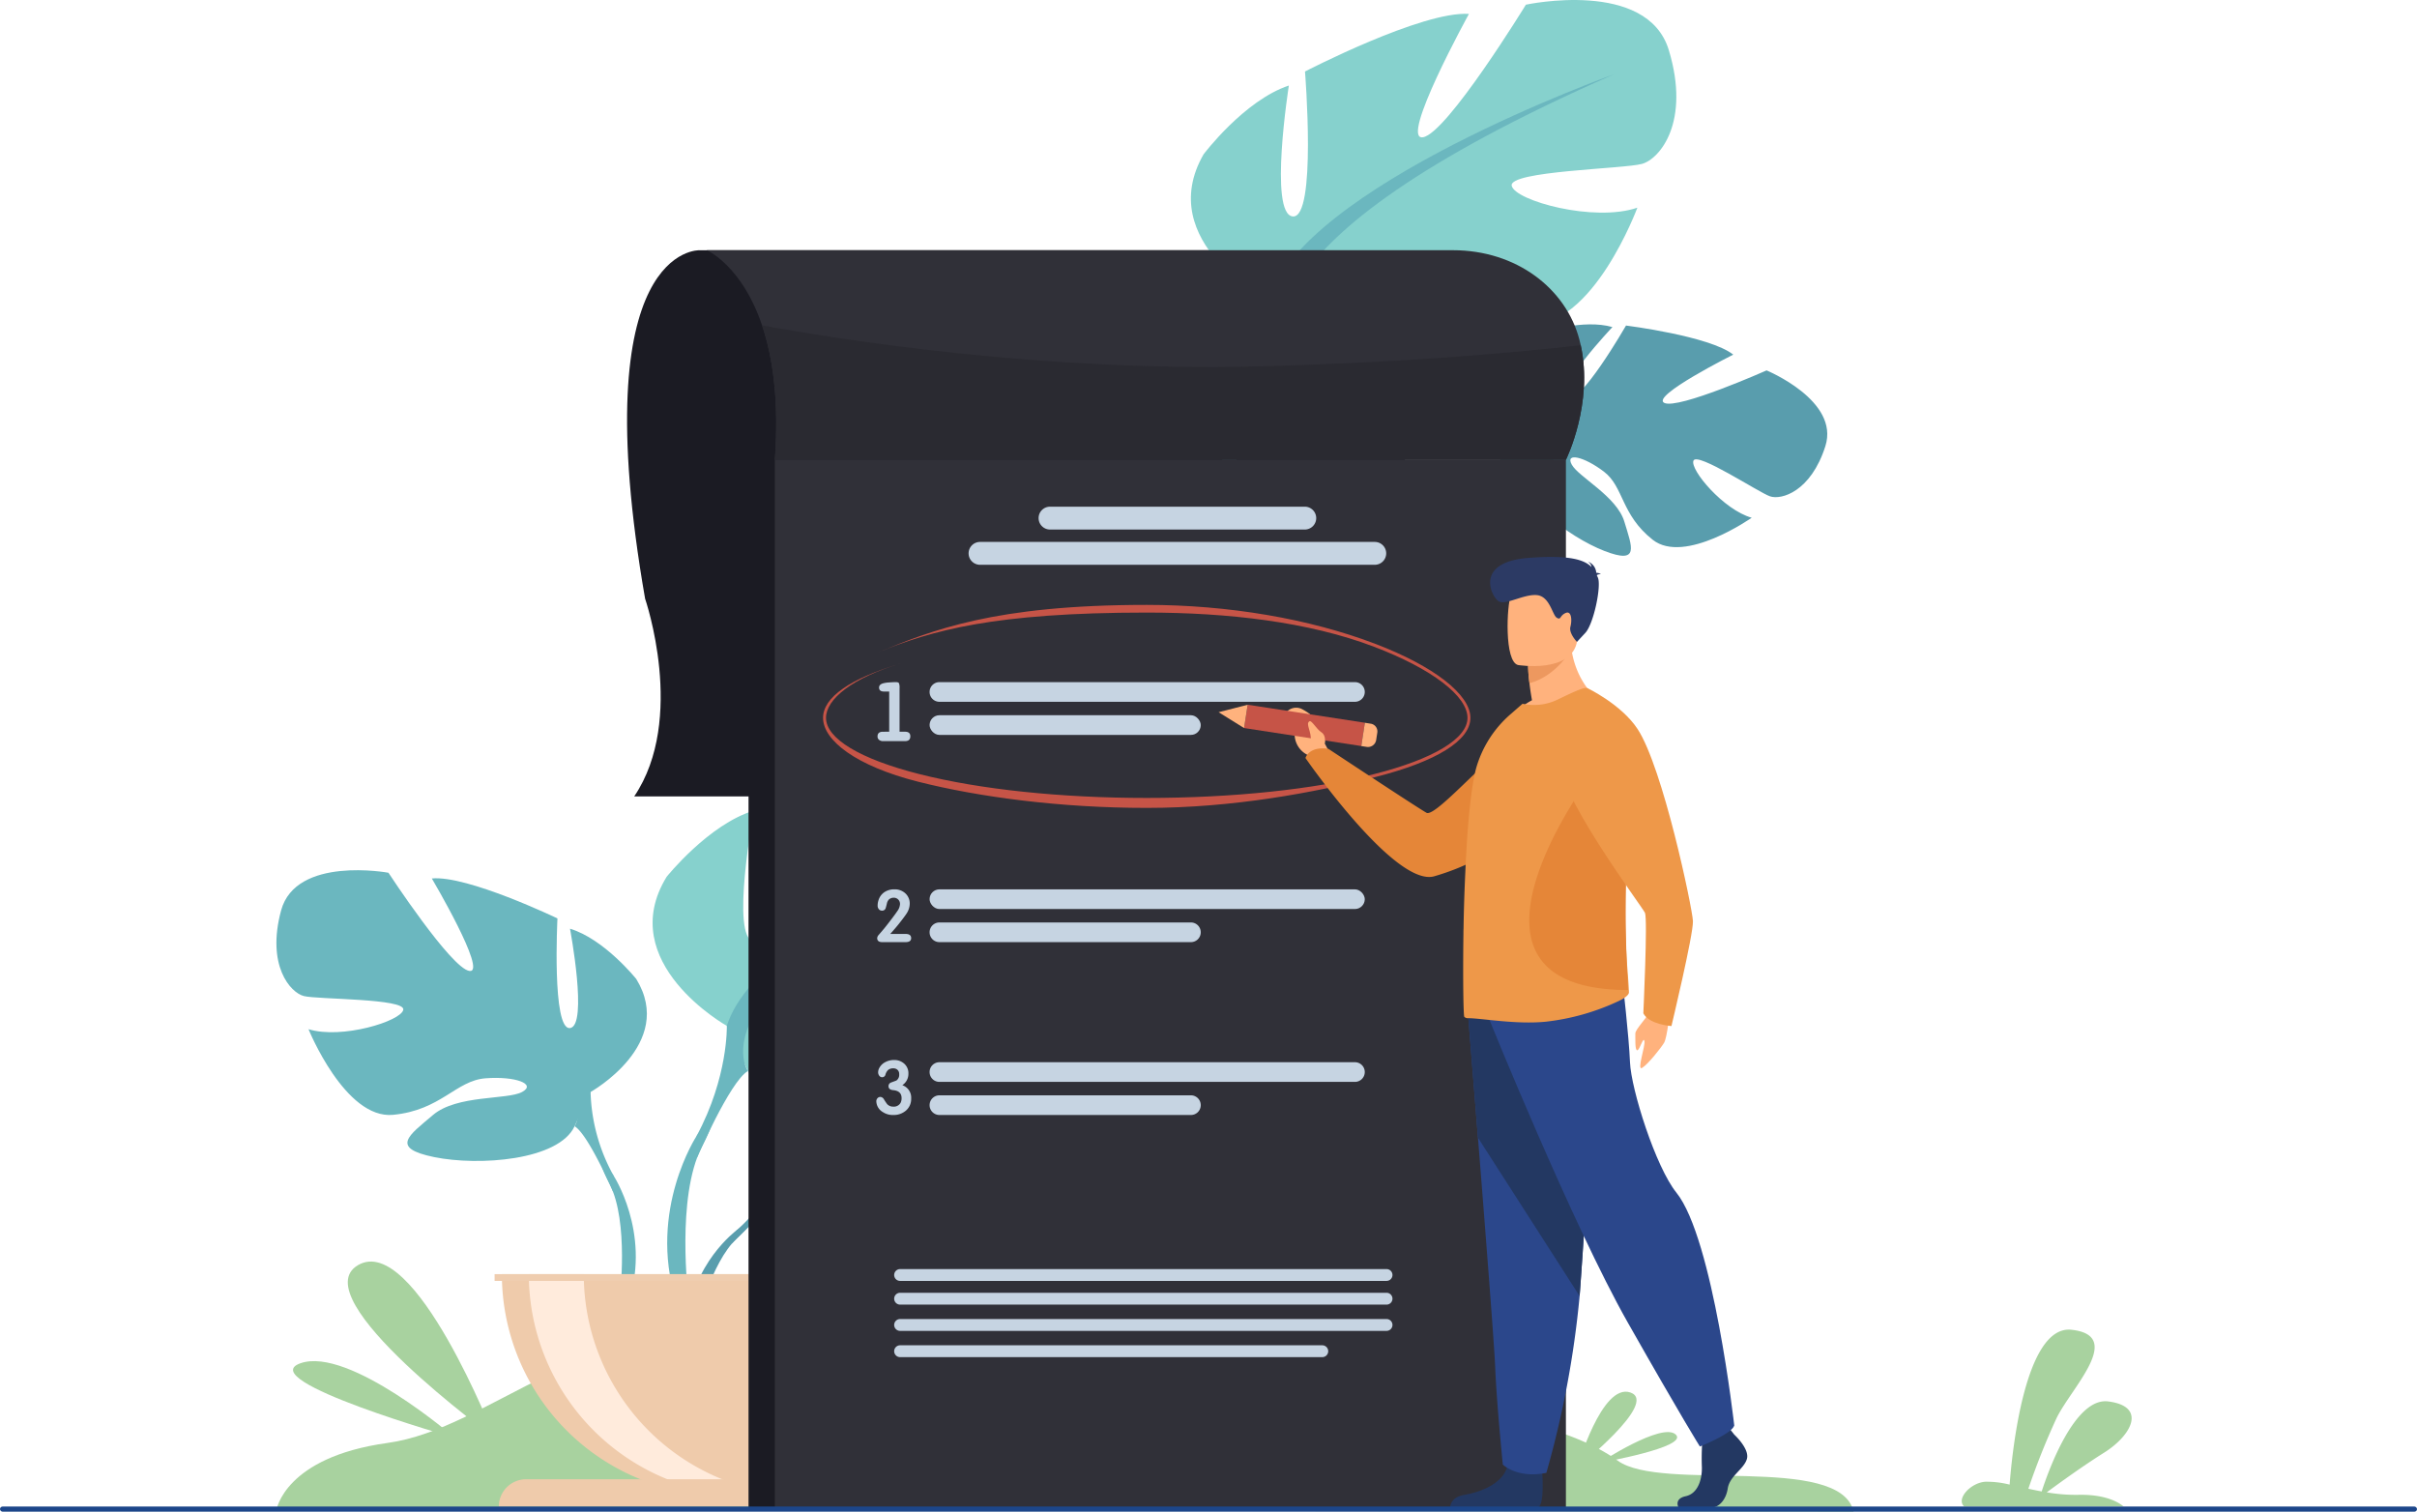 <svg xmlns="http://www.w3.org/2000/svg" width="520.861" height="325.782" viewBox="0 0 520.861 325.782">
  <g id="popup_image" data-name="popup image" transform="translate(-217.792 -185.884)">
    <g id="Group_13775" data-name="Group 13775" transform="translate(217.792 185.884)">
      <path id="Path_20120" data-name="Path 20120" d="M488.089,1525.005s1.739-11.394,23.927-14.46,42.82-27.643,79.411-24.076,66.954,25.95,108.606,19.092,67.733,1.883,77.075,8.778,48.007-1.618,50.863,11.015Z" transform="translate(-428.521 -1199.572)" fill="#a8d29f"/>
      <path id="Path_20121" data-name="Path 20121" d="M846.618,430.58s-25.043-1.225-11.758,75.1c0,0,8.937,25.908-2.345,42.606H998.594V430.58Z" transform="translate(-695.842 -376.653)" fill="#1b1b23"/>
      <g id="Group_13759" data-name="Group 13759" transform="translate(59.568 158.079)">
        <g id="Group_13754" data-name="Group 13754" transform="translate(88.655 66.214)">
          <path id="Path_20122" data-name="Path 20122" d="M960.343,1231.706s-11.6-13.536-.715-22.134c0,0,7.952-4.814,14.437-4.424,0,0-9.188,15.407-6.215,16.94s9-17.906,9-17.906,18.1-1.755,23.919,1.044c0,0-15.471,12.66-12.213,13.414s19.968-11.673,19.968-11.673,16.843,2.866,15.945,13.141-6.7,13.448-9.253,13.174-17.472-5.969-17.8-3.879,8.657,8.92,14.946,9.24c0,0-11.875,13.1-19.767,9.316s-8.566-9.771-13.485-12.018-9.119-2.241-7.088.05,10.934,4.519,13.748,9.5,5.338,8.333-2.827,7.1-21.438-7.2-22.021-14.045Z" transform="translate(-940.732 -1203.639)" fill="#599dad"/>
          <g id="Group_13753" data-name="Group 13753" transform="translate(0 16.667)">
            <path id="Path_20123" data-name="Path 20123" d="M999.191,1279.348s-45.747-1.763-55.85,11.32a33.086,33.086,0,0,1-9.11,12.785l-1.072,2.921s7.928-8.359,10.764-8.864C943.924,1297.51,939.488,1281.3,999.191,1279.348Z" transform="translate(-923.731 -1279.268)" fill="#599dad"/>
            <path id="Path_20124" data-name="Path 20124" d="M900.874,1384.936s-9.819,7.262-10.5,20.237l1.782.159s3.136-13.416,8.8-18.663S900.874,1384.936,900.874,1384.936Z" transform="translate(-890.373 -1360.751)" fill="#599dad"/>
          </g>
        </g>
        <g id="Group_13756" data-name="Group 13756" transform="translate(0 29.462)">
          <path id="Path_20125" data-name="Path 20125" d="M555.788,1084.671s18.457-10.336,9.843-24.363c0,0-6.89-8.613-14.273-10.828,0,0,3.937,20.918,0,21.41s-2.707-23.625-2.707-23.625-19.441-9.352-27.07-8.613c0,0,12.058,20.426,8.121,19.933s-17.472-21.164-17.472-21.164-19.933-3.691-23.132,8.121,1.969,17.718,4.922,18.457,21.9.492,21.41,2.953-13.289,6.4-20.425,4.183c0,0,7.875,19.441,18.211,18.457s13.535-7.383,19.933-7.875,11.074,1.23,7.875,2.953-14.027.565-19.195,4.958-9.352,7.1.246,9.069,26.824.739,30.269-6.644Z" transform="translate(-488.089 -1036.875)" fill="#6bb7bf"/>
          <g id="Group_13755" data-name="Group 13755" transform="translate(10.115 12.358)">
            <path id="Path_20126" data-name="Path 20126" d="M533.985,1092.953s51.679,16.734,57.585,35.437a39.259,39.259,0,0,0,4.922,17.965v3.691s-5.414-12.551-8.367-14.273C588.125,1135.773,599.691,1119.531,533.985,1092.953Z" transform="translate(-533.985 -1092.953)" fill="#6bb7bf"/>
            <path id="Path_20127" data-name="Path 20127" d="M808.882,1327.141s7.969,12.1,3.426,26.834l-2.05-.551s1.99-16.226-2.179-24.387S808.882,1327.141,808.882,1327.141Z" transform="translate(-746.376 -1273.74)" fill="#6bb7bf"/>
          </g>
        </g>
        <g id="Group_13758" data-name="Group 13758" transform="translate(81.068)">
          <path id="Path_20128" data-name="Path 20128" d="M871.94,966.19s-24.329-13.625-12.976-32.115c0,0,9.083-11.354,18.815-14.273,0,0-5.19,27.573,0,28.222s3.568-31.142,3.568-31.142,25.627-12.327,35.683-11.354c0,0-15.9,26.924-10.7,26.275s23.032-27.9,23.032-27.9,26.276-4.866,30.493,10.7-2.6,23.356-6.488,24.329-28.871.649-28.222,3.893,17.517,8.434,26.924,5.515c0,0-10.381,25.627-24.005,24.33s-17.841-9.732-26.276-10.381-14.6,1.622-10.38,3.893,18.49.744,25.3,6.536,12.327,9.359-.324,11.955-35.359.973-39.9-8.759Z" transform="translate(-855.946 -903.187)" fill="#86d1cd"/>
          <g id="Group_13757" data-name="Group 13757" transform="translate(3.145 16.291)">
            <path id="Path_20129" data-name="Path 20129" d="M981.479,977.108s-68.122,22.059-75.908,46.712c0,0,.324,11.029-6.488,23.68v4.866s7.137-16.544,11.029-18.815C910.113,1033.552,894.867,1012.142,981.479,977.108Z" transform="translate(-892.722 -977.108)" fill="#6bb7bf"/>
            <path id="Path_20130" data-name="Path 20130" d="M876.578,1285.811s-10.506,15.953-4.517,35.373l2.7-.726s-2.624-21.389,2.873-32.147S876.578,1285.811,876.578,1285.811Z" transform="translate(-870.216 -1215.419)" fill="#6bb7bf"/>
          </g>
        </g>
        <path id="Path_20131" data-name="Path 20131" d="M756.209,1479.527a47.657,47.657,0,0,0,47.657-47.657H708.552A47.657,47.657,0,0,0,756.209,1479.527Z" transform="translate(-659.966 -1315.359)" fill="#efcbab"/>
        <path id="Path_20132" data-name="Path 20132" d="M788.483,1479.162a47.691,47.691,0,0,1-53.576-47.293h11.84A47.666,47.666,0,0,0,788.483,1479.162Z" transform="translate(-680.513 -1315.358)" fill="#ffebdc"/>
        <path id="Path_20133" data-name="Path 20133" d="M802.2,1638.325H705.565a5.88,5.88,0,0,1,5.88-5.88h84.872a5.88,5.88,0,0,1,5.88,5.88Z" transform="translate(-657.638 -1471.731)" fill="#efcbab"/>
        <rect id="Rectangle_2908" data-name="Rectangle 2908" width="97.966" height="1.462" transform="translate(47.018 116.511)" fill="#efcdaf"/>
      </g>
      <g id="Group_13761" data-name="Group 13761" transform="translate(301.881 69.903)">
        <path id="Path_20134" data-name="Path 20134" d="M1697.669,526.56s-8.348-15.753,4.16-21.751c0,0,8.815-2.952,15.055-1.147,0,0-12.346,13.015-9.782,15.162s12.711-15.494,12.711-15.494,18.041,2.26,23.106,6.268c0,0-17.872,8.956-14.859,10.407S1750.1,513,1750.1,513s15.8,6.493,12.672,16.32-9.49,11.649-11.918,10.822-15.736-9.658-16.511-7.691,6.488,10.6,12.553,12.3c0,0-14.459,10.17-21.329,4.75s-6.212-11.412-10.519-14.684-8.4-4.188-6.926-1.507,9.676,6.809,11.329,12.281,3.378,9.3-4.318,6.31-19.333-11.733-18.4-18.535Z" transform="translate(-1671.288 -503.077)" fill="#599dad"/>
        <g id="Group_13760" data-name="Group 13760" transform="translate(0 19.09)">
          <path id="Path_20135" data-name="Path 20135" d="M1716.96,595.309s-44.245-11.761-56.973-1.215a33.084,33.084,0,0,1-11.693,10.474l-1.687,2.615s9.569-6.415,12.447-6.285C1659.054,600.9,1658.284,584.11,1716.96,595.309Z" transform="translate(-1633.607 -589.702)" fill="#599dad"/>
          <path id="Path_20136" data-name="Path 20136" d="M1602.3,655.024s-11.174,4.93-14.687,17.439l1.7.547s6-12.4,12.686-16.275S1602.3,655.024,1602.3,655.024Z" transform="translate(-1587.616 -640.159)" fill="#599dad"/>
        </g>
      </g>
      <g id="Group_13763" data-name="Group 13763" transform="translate(256.636 0)">
        <path id="Path_20137" data-name="Path 20137" d="M1398.968,250.857s-24.724-12.894-13.926-31.714c0,0,8.741-11.619,18.381-14.827,0,0-4.367,27.716.84,28.21s2.64-31.234,2.64-31.234,25.249-13.084,35.329-12.411c0,0-15.087,27.386-9.918,26.583s22.191-28.571,22.191-28.571,26.119-5.646,30.8,9.793-1.9,23.423-5.76,24.512-28.839,1.508-28.094,4.731,17.76,7.909,27.077,4.711c0,0-9.613,25.925-23.27,25.033s-18.124-9.2-26.573-9.594-14.543,2.056-10.26,4.2,18.5.193,25.486,5.779,12.6,8.989.032,11.959-35.314,2.026-40.143-7.567Z" transform="translate(-1382.312 -185.884)" fill="#86d1cd"/>
        <g id="Group_13762" data-name="Group 13762" transform="translate(5.185 16.021)">
          <path id="Path_20138" data-name="Path 20138" d="M1511.925,258.582s-67.435,24.077-74.483,48.951c0,0,.653,11.015-5.78,23.863l.144,4.864s6.641-16.749,10.465-19.135C1442.271,317.125,1426.394,296.179,1511.925,258.582Z" transform="translate(-1425.972 -258.582)" fill="#6bb7bf"/>
          <path id="Path_20139" data-name="Path 20139" d="M1411.532,577.954s-10.026,16.259-3.462,35.491l2.68-.806s-3.259-21.3,1.915-32.218S1411.532,577.954,1411.532,577.954Z" transform="translate(-1405.841 -505.14)" fill="#6bb7bf"/>
        </g>
      </g>
      <rect id="Rectangle_2909" data-name="Rectangle 2909" width="173.391" height="226.126" transform="translate(161.307 99.103)" fill="#1b1b23"/>
      <rect id="Rectangle_2910" data-name="Rectangle 2910" width="170.476" height="226.126" transform="translate(166.976 99.103)" fill="#303038"/>
      <path id="Path_20140" data-name="Path 20140" d="M2171,1524.247h-34.353c-1.841-1.562,1.274-5.108,4.529-5.346a20.072,20.072,0,0,1,5.243.62c.473-6.279,3.172-34.5,13.347-33.37,11.44,1.27,0,12.43-3.234,19.038a157.064,157.064,0,0,0-6.077,15.224c.929.2,1.89.4,2.872.58,1.516-4.656,7.158-20.316,14.333-19.4,8.424,1.068,5.038,7.347-.933,11.074-4.381,2.741-9.76,6.636-12.315,8.519a36.508,36.508,0,0,0,6.719.538C2167.018,1521.579,2169.89,1523.313,2171,1524.247Z" transform="translate(-1713.346 -1199.572)" fill="#a8d29f"/>
      <path id="Path_20141" data-name="Path 20141" d="M1094.076,475.753l0,0H923.6c.943-12.891-.478-22.253-2.754-28.984-4.372-12.944-11.907-16.192-11.907-16.192h160.776c13.722,0,24.362,8.267,27.259,19.24.108.413.209.824.3,1.235C1100.016,463.608,1094.189,475.524,1094.076,475.753Z" transform="translate(-756.622 -376.654)" fill="#303038"/>
      <path id="Path_20142" data-name="Path 20142" d="M1136.2,533.034l0,0H965.719c.943-12.891-.478-22.253-2.754-28.984,17.422,3.19,60.571,9.988,106.757,8.843,29.879-.741,53.491-2.74,69.666-4.56C1142.138,520.889,1136.311,532.8,1136.2,533.034Z" transform="translate(-798.744 -433.934)" fill="#2a2a31"/>
      <g id="Group_13765" data-name="Group 13765" transform="translate(189.106 147.004)">
        <path id="Rectangle_2911" data-name="Rectangle 2911" d="M2.121,0H91.661a2.12,2.12,0,0,1,2.12,2.12v0a2.12,2.12,0,0,1-2.12,2.12H2.12A2.12,2.12,0,0,1,0,2.121v0A2.121,2.121,0,0,1,2.121,0Z" transform="translate(11.22)" fill="#c6d4e2"/>
        <rect id="Rectangle_2912" data-name="Rectangle 2912" width="58.435" height="4.241" rx="2.12" transform="translate(11.22 7.135)" fill="#c6d4e2"/>
        <g id="Group_13764" data-name="Group 13764" transform="translate(0 0)">
          <path id="Path_20143" data-name="Path 20143" d="M1078.4,863.621v-8.662h-1.143q-1.04,0-1.04-.866,0-.624.814-.883a6.039,6.039,0,0,1,1.325-.208q.909-.069,1.464-.069.537,0,.676.216a2.586,2.586,0,0,1,.139,1.1v9.372h1.178q1.144,0,1.143.987,0,1.039-1.143,1.039h-4.747a1.308,1.308,0,0,1-.84-.268.909.909,0,0,1-.338-.754q0-1,1.161-1Z" transform="translate(-1075.886 -852.932)" fill="#c6d4e2"/>
        </g>
      </g>
      <g id="Group_13767" data-name="Group 13767" transform="translate(189.035 191.663)">
        <rect id="Rectangle_2913" data-name="Rectangle 2913" width="93.781" height="4.241" rx="2.12" transform="translate(11.291 0)" fill="#c6d4e2"/>
        <path id="Rectangle_2914" data-name="Rectangle 2914" d="M2.12,0H56.315a2.12,2.12,0,0,1,2.12,2.12v0a2.12,2.12,0,0,1-2.12,2.12H2.12A2.12,2.12,0,0,1,0,2.12v0A2.12,2.12,0,0,1,2.12,0Z" transform="translate(11.291 7.135)" fill="#c6d4e2"/>
        <g id="Group_13766" data-name="Group 13766">
          <path id="Path_20144" data-name="Path 20144" d="M1082.881,1066.089q0,.866-1.21.865h-5.022q-1.087,0-1.087-.873a1.1,1.1,0,0,1,.291-.643q.428-.489,1.255-1.47,1.255-1.577,2.1-2.725.291-.383.827-1.164a2.813,2.813,0,0,0,.444-1.317,1.354,1.354,0,0,0-.383-.987,1.313,1.313,0,0,0-.98-.39,1.5,1.5,0,0,0-1.011.367,1.744,1.744,0,0,0-.459.919q-.215.873-.276,1.011a.776.776,0,0,1-.75.49.859.859,0,0,1-.719-.337,1.149,1.149,0,0,1-.245-.766,3.7,3.7,0,0,1,.168-1.087,3.266,3.266,0,0,1,1.3-1.806,3.778,3.778,0,0,1,2.159-.6,3.344,3.344,0,0,1,2.327.844,2.95,2.95,0,0,1,.965,2.269,3.955,3.955,0,0,1-.689,2.116q-.383.6-1.577,2.116-.613.782-1.929,2.27h3.307Q1082.881,1065.194,1082.881,1066.089Z" transform="translate(-1075.563 -1055.579)" fill="#c6d4e2"/>
        </g>
      </g>
      <g id="Group_13769" data-name="Group 13769" transform="translate(188.842 228.446)">
        <path id="Rectangle_2915" data-name="Rectangle 2915" d="M2.12,0H91.661a2.12,2.12,0,0,1,2.12,2.12v0a2.121,2.121,0,0,1-2.121,2.121H2.12A2.12,2.12,0,0,1,0,2.121v0A2.12,2.12,0,0,1,2.12,0Z" transform="translate(11.484 0.471)" fill="#c6d4e2"/>
        <path id="Rectangle_2916" data-name="Rectangle 2916" d="M2.12,0H56.315a2.12,2.12,0,0,1,2.12,2.12v0a2.12,2.12,0,0,1-2.12,2.12H2.12A2.12,2.12,0,0,1,0,2.12v0A2.12,2.12,0,0,1,2.12,0Z" transform="translate(11.484 7.606)" fill="#c6d4e2"/>
        <g id="Group_13768" data-name="Group 13768">
          <path id="Path_20145" data-name="Path 20145" d="M1082.2,1230.779a3.283,3.283,0,0,1-1.142,2.614,4.025,4.025,0,0,1-2.739.939,3.835,3.835,0,0,1-2.191-.61,2.789,2.789,0,0,1-1.44-2.332.979.979,0,0,1,.25-.673.82.82,0,0,1,.642-.282.981.981,0,0,1,.767.548,12,12,0,0,0,.673,1,1.745,1.745,0,0,0,1.33.547,1.661,1.661,0,0,0,1.564-.814,2.163,2.163,0,0,0,.219-1.033q0-1.533-1.8-1.706-1.018-.094-1.017-.861a.819.819,0,0,1,.591-.8q1.1-.407,1.119-.422a1.511,1.511,0,0,0,.591-1.362,1.224,1.224,0,0,0-.343-.915,1.257,1.257,0,0,0-.92-.337,1.682,1.682,0,0,0-1.123.344,2.254,2.254,0,0,0-.577,1.017.713.713,0,0,1-.717.548.736.736,0,0,1-.616-.329,1.189,1.189,0,0,1-.242-.72,2,2,0,0,1,.266-.97,3,3,0,0,1,1.346-1.268,3.941,3.941,0,0,1,1.816-.422,3.164,3.164,0,0,1,2.214.806,2.734,2.734,0,0,1,.884,2.12,2.905,2.905,0,0,1-1.314,2.5A2.836,2.836,0,0,1,1082.2,1230.779Z" transform="translate(-1074.685 -1222.485)" fill="#c6d4e2"/>
        </g>
      </g>
      <g id="Group_13770" data-name="Group 13770" transform="translate(208.734 109.195)">
        <path id="Rectangle_2917" data-name="Rectangle 2917" d="M2.463,0h54.9a2.462,2.462,0,0,1,2.462,2.462v0a2.463,2.463,0,0,1-2.463,2.463H2.463A2.463,2.463,0,0,1,0,2.463v0A2.463,2.463,0,0,1,2.463,0Z" transform="translate(15.083)" fill="#c6d4e2"/>
        <path id="Rectangle_2918" data-name="Rectangle 2918" d="M2.463,0H87.527A2.463,2.463,0,0,1,89.99,2.463v0a2.463,2.463,0,0,1-2.463,2.463H2.463A2.463,2.463,0,0,1,0,2.463v0A2.463,2.463,0,0,1,2.463,0Z" transform="translate(0 7.596)" fill="#c6d4e2"/>
      </g>
      <g id="Group_13771" data-name="Group 13771" transform="translate(177.369 130.361)">
        <path id="Path_20146" data-name="Path 20146" d="M1092.38,821.163c-18.571,0-36.194-2.331-49.332-5.661-13.273-3.365-20.423-8.865-20.423-13.744,0-4.422,5.827-8.488,16.85-11.76h0c-10.564,3.136-16.214,7.74-16.214,11.76,0,4.461,7.323,8.876,20.092,12.113,13.092,3.319,30.5,5.147,49.027,5.147s35.935-1.828,49.027-5.147c12.769-3.237,20.092-7.653,20.092-12.113,0-4.724-7.711-10.595-20.125-15.321-14.115-5.375-31.515-7.369-48.994-7.369-32.815,0-46.324,3.831-58.044,8.631h0c11.771-4.821,25.113-10.286,58.044-10.286,17.549,0,35.024,2.974,49.2,8.373,12.676,4.827,20.55,10.946,20.55,15.971,0,4.879-7.31,9.418-20.583,12.784C1128.414,817.872,1110.951,821.163,1092.38,821.163Z" transform="translate(-1022.625 -777.413)" fill="#c65447"/>
      </g>
      <g id="Group_13774" data-name="Group 13774" transform="translate(262.611 120.022)">
        <path id="Path_20147" data-name="Path 20147" d="M1824.379,1169.169s-.611,5.945-1.282,7.07-3.528,4.718-4.745,5.423.743-4.735.5-5.793-1,1.932-1.538,2-.4-2.621-.418-3.6,2.61-3.4,3.537-5.483S1824.379,1169.169,1824.379,1169.169Z" transform="translate(-1727.092 -1071.544)" fill="#ffb27d"/>
        <path id="Path_20148" data-name="Path 20148" d="M1484.184,888.26l-1.367-2.578s.678-4.594-5.078-7.5a2.808,2.808,0,0,0-3.291.859c-1.094,1.581,2.084,1.295,1.914,4a4.972,4.972,0,0,0,2.9,5.171l1.476,1.71Z" transform="translate(-1459.939 -845.469)" fill="#ffb27d"/>
        <path id="Path_20149" data-name="Path 20149" d="M1554.276,893.555s-4.943,24.262-32.146,32.19c-8.492,2.475-27.783-25.482-27.783-25.482s.678-2.577,4.927-1.985c0,0,18.784,12.435,21.149,13.786,2.1,1.2,15.9-15.409,22.189-18.088A16.056,16.056,0,0,1,1554.276,893.555Z" transform="translate(-1475.631 -856.927)" fill="#e58638"/>
        <g id="Group_13772" data-name="Group 13772" transform="translate(0 31.856)">
          <rect id="Rectangle_2919" data-name="Rectangle 2919" width="5.081" height="25.558" transform="translate(5.487 5.022) rotate(-81.268)" fill="#c65447"/>
          <path id="Path_20150" data-name="Path 20150" d="M1409.423,876.66l5.488,3.413.771-5.022Z" transform="translate(-1409.423 -875.051)" fill="#ffb27d"/>
          <path id="Path_20151" data-name="Path 20151" d="M1552.4,894.774l-.244,1.588a1.789,1.789,0,0,1-2.04,1.5l-1.169-.179.771-5.022,1.271.2A1.685,1.685,0,0,1,1552.4,894.774Z" transform="translate(-1518.202 -888.777)" fill="#ffb27d"/>
        </g>
        <g id="Group_13773" data-name="Group 13773" transform="translate(49.883 91.543)">
          <path id="Path_20152" data-name="Path 20152" d="M1870.4,1583.625s3.375,3.08,2.716,5.268-3.7,3.647-4.116,6.321-2.057,4.134-3.539,4.134H1858.4s-1.09-1.882,1.544-2.449,3.627-3.71,3.462-6.628a51.446,51.446,0,0,1,.247-6.808l5.6-1.3Z" transform="translate(-1809.162 -1486.018)" fill="#233862"/>
          <path id="Path_20153" data-name="Path 20153" d="M1655.612,1615.333s.606,7.009-.876,7.738l-18.961-.039s0-2.188,3.045-2.675,8.4-2.269,9.3-6.24S1655.612,1615.333,1655.612,1615.333Z" transform="translate(-1635.775 -1509.761)" fill="#233862"/>
          <path id="Path_20154" data-name="Path 20154" d="M1653.147,1169.652s1,12.286,2.176,27.054c1.6,20.061,3.519,44.7,3.709,49.372.329,8.106,1.647,21.073,1.647,21.073s3.126,3.081,9.383,1.782a209.259,209.259,0,0,0,7.168-38.095c.025-.321.049-.645.074-.968,1.481-19.938,3.785-61.92,3.785-61.92Z" transform="translate(-1649.318 -1163.087)" fill="#2b478b"/>
          <path id="Path_20155" data-name="Path 20155" d="M1653.147,1169.652s1,12.286,2.176,27.054l21.907,34.132c.025-.321.049-.645.074-.968,1.481-19.938,3.785-61.92,3.785-61.92Z" transform="translate(-1649.318 -1163.087)" fill="#233862"/>
          <path id="Path_20156" data-name="Path 20156" d="M1673.871,1153.908s18.026,44.495,29.878,65.4,15.557,26.745,15.557,26.745,6.791-2.675,7.408-4.5c0,0-4.532-40.367-12.47-50.208-4.485-5.561-9.754-22.247-10-28.083s-1.6-17.384-1.6-17.384Z" transform="translate(-1665.475 -1145.885)" fill="#2b478b"/>
        </g>
        <path id="Path_20157" data-name="Path 20157" d="M1713.468,818.869s-12.2,5.885-19.228,3.7a16.6,16.6,0,0,1,4.76-3.808c-.244-1.411-.433-2.636-.541-3.675a33.974,33.974,0,0,1-.3-3.755l4.705-3.7,4.462-3.541C1706.977,814.05,1713.468,818.869,1713.468,818.869Z" transform="translate(-1631.472 -787.873)" fill="#ffb27d"/>
        <path id="Path_20158" data-name="Path 20158" d="M1684.273,924.189c.027.745-1.569,1.6-2.271,1.917a49.821,49.821,0,0,1-15.6,4.42c-6.518.666-14.225-.8-16.875-.746a1.1,1.1,0,0,1-.73-.293c-.189-.134-.324-7.989-.189-17.867,0-.4,0-.8.027-1.2v-.133c.054-3.861.189-7.908.379-11.956.379-8.894,1.082-17.468,2.271-22.208a24.078,24.078,0,0,1,7.626-11.983l2.434-2.13a11.693,11.693,0,0,0,7.572-.9c2.813-1.358,5.841-2.823,6.328-2.45,3.678,2.69,6.166,8.734,7.491,16.457a85.564,85.564,0,0,1,1.109,14.645c0,1.917-.054,3.888-.162,5.832a183.889,183.889,0,0,0,.379,25C1684.165,922.139,1684.246,923.337,1684.273,924.189Z" transform="translate(-1595.85 -830.368)" fill="#ee9849"/>
        <path id="Path_20159" data-name="Path 20159" d="M1734.449,982.13c-42.709-.085-7.877-46.344-7.877-46.344l6.919-2.247a134.417,134.417,0,0,1,.8,15.647c0,2.049-.039,4.154-.117,6.23C1733.706,966.682,1734.175,976.469,1734.449,982.13Z" transform="translate(-1646.242 -888.793)" fill="#e58638"/>
        <path id="Path_20160" data-name="Path 20160" d="M1721.283,820.427s-3.083,5.618-8.951,7.19a33.961,33.961,0,0,1-.3-3.755l4.705-3.7Z" transform="translate(-1645.344 -800.401)" fill="#ed985f"/>
        <path id="Path_20161" data-name="Path 20161" d="M1694.266,769.17s11.635,1.9,12.727-5.249,3.329-11.725-4.053-13.242-9.246,1-10.2,3.3S1691.268,768.49,1694.266,769.17Z" transform="translate(-1629.723 -745.871)" fill="#ffb27d"/>
        <path id="Path_20162" data-name="Path 20162" d="M1697.92,734.45c.106-.121.349-.219.891-.248a2.2,2.2,0,0,0-1.012-.285,2.728,2.728,0,0,0-1.812-2.413,1.626,1.626,0,0,1,.788,1.173c-1.5-1.544-4.723-2.667-13.64-1.963-11.751.927-7.878,8.451-6.357,9.349s5.351-1.562,8.185-1.337,3.374,4.321,4.335,4.883.583-.432,1.885-1.02,1.425,1.568,1.049,2.97,1.412,3.251,1.412,3.251l1.807-1.946c1.806-1.945,3.509-10.186,2.688-11.943C1698.066,734.765,1697.995,734.608,1697.92,734.45Z" transform="translate(-1616.421 -730.499)" fill="#2c3a64"/>
        <path id="Path_20163" data-name="Path 20163" d="M1749.932,858.6s7.362,3.486,10.891,8.845c5.475,8.313,11.821,38.609,11.938,41.415s-4.632,22.612-4.632,22.612-4.817-.318-6.059-2.749c0,0,.962-20.351.353-21.659s-20.081-27.3-17.892-32.844S1749.932,858.6,1749.932,858.6Z" transform="translate(-1670.546 -830.368)" fill="#ee9849"/>
        <path id="Path_20164" data-name="Path 20164" d="M1500.42,895.794s.4-1.581-.7-2.292-2.106-2.644-2.568-2.382c-.958.542.524,2.229.253,4.333C1497.313,896.19,1499.028,898.121,1500.42,895.794Z" transform="translate(-1477.566 -855.704)" fill="#ffb27d"/>
      </g>
      <path id="Path_20165" data-name="Path 20165" d="M589.517,1457.55s-17.292-44.279-29.42-37.228S589.517,1457.55,589.517,1457.55Z" transform="translate(-482.93 -1147.684)" fill="#a8d29f"/>
      <path id="Path_20166" data-name="Path 20166" d="M539.222,1533.464s-22.844-19.742-33.279-16.076S539.222,1533.464,539.222,1533.464Z" transform="translate(-441.185 -1223.597)" fill="#a8d29f"/>
      <path id="Path_20167" data-name="Path 20167" d="M1760.225,1563.137s5.264-18.3,11.44-16.145S1760.225,1563.137,1760.225,1563.137Z" transform="translate(-1420.304 -1246.894)" fill="#a8d29f"/>
      <path id="Path_20168" data-name="Path 20168" d="M1782.023,1592.936s13.439-8.822,16.392-6.095S1782.023,1592.936,1782.023,1592.936Z" transform="translate(-1437.298 -1277.691)" fill="#a8d29f"/>
      <path id="Path_20169" data-name="Path 20169" d="M1198.271,1429.477H1093.443a1.279,1.279,0,0,1-1.276-1.276h0a1.279,1.279,0,0,1,1.276-1.276h104.829a1.279,1.279,0,0,1,1.276,1.276h0A1.28,1.28,0,0,1,1198.271,1429.477Z" transform="translate(-899.473 -1153.426)" fill="#c6d4e2"/>
      <path id="Path_20170" data-name="Path 20170" d="M1198.271,1452.647H1093.443a1.279,1.279,0,0,1-1.276-1.276h0a1.279,1.279,0,0,1,1.276-1.276h104.829a1.279,1.279,0,0,1,1.276,1.276h0A1.28,1.28,0,0,1,1198.271,1452.647Z" transform="translate(-899.473 -1171.489)" fill="#c6d4e2"/>
      <path id="Path_20171" data-name="Path 20171" d="M1198.271,1478.324H1093.443a1.279,1.279,0,0,1-1.276-1.276h0a1.279,1.279,0,0,1,1.276-1.276h104.829a1.279,1.279,0,0,1,1.276,1.276h0A1.28,1.28,0,0,1,1198.271,1478.324Z" transform="translate(-899.473 -1191.507)" fill="#c6d4e2"/>
      <path id="Rectangle_2920" data-name="Rectangle 2920" d="M1.276,0H92.258a1.276,1.276,0,0,1,1.276,1.276v0a1.276,1.276,0,0,1-1.276,1.276H1.276A1.276,1.276,0,0,1,0,1.276v0A1.276,1.276,0,0,1,1.276,0Z" transform="translate(192.694 289.924)" fill="#c6d4e2"/>
      <rect id="Rectangle_2921" data-name="Rectangle 2921" width="520.861" height="1.108" rx="0.554" transform="translate(0 324.674)" fill="#1c468a"/>
    </g>
  </g>
</svg>
